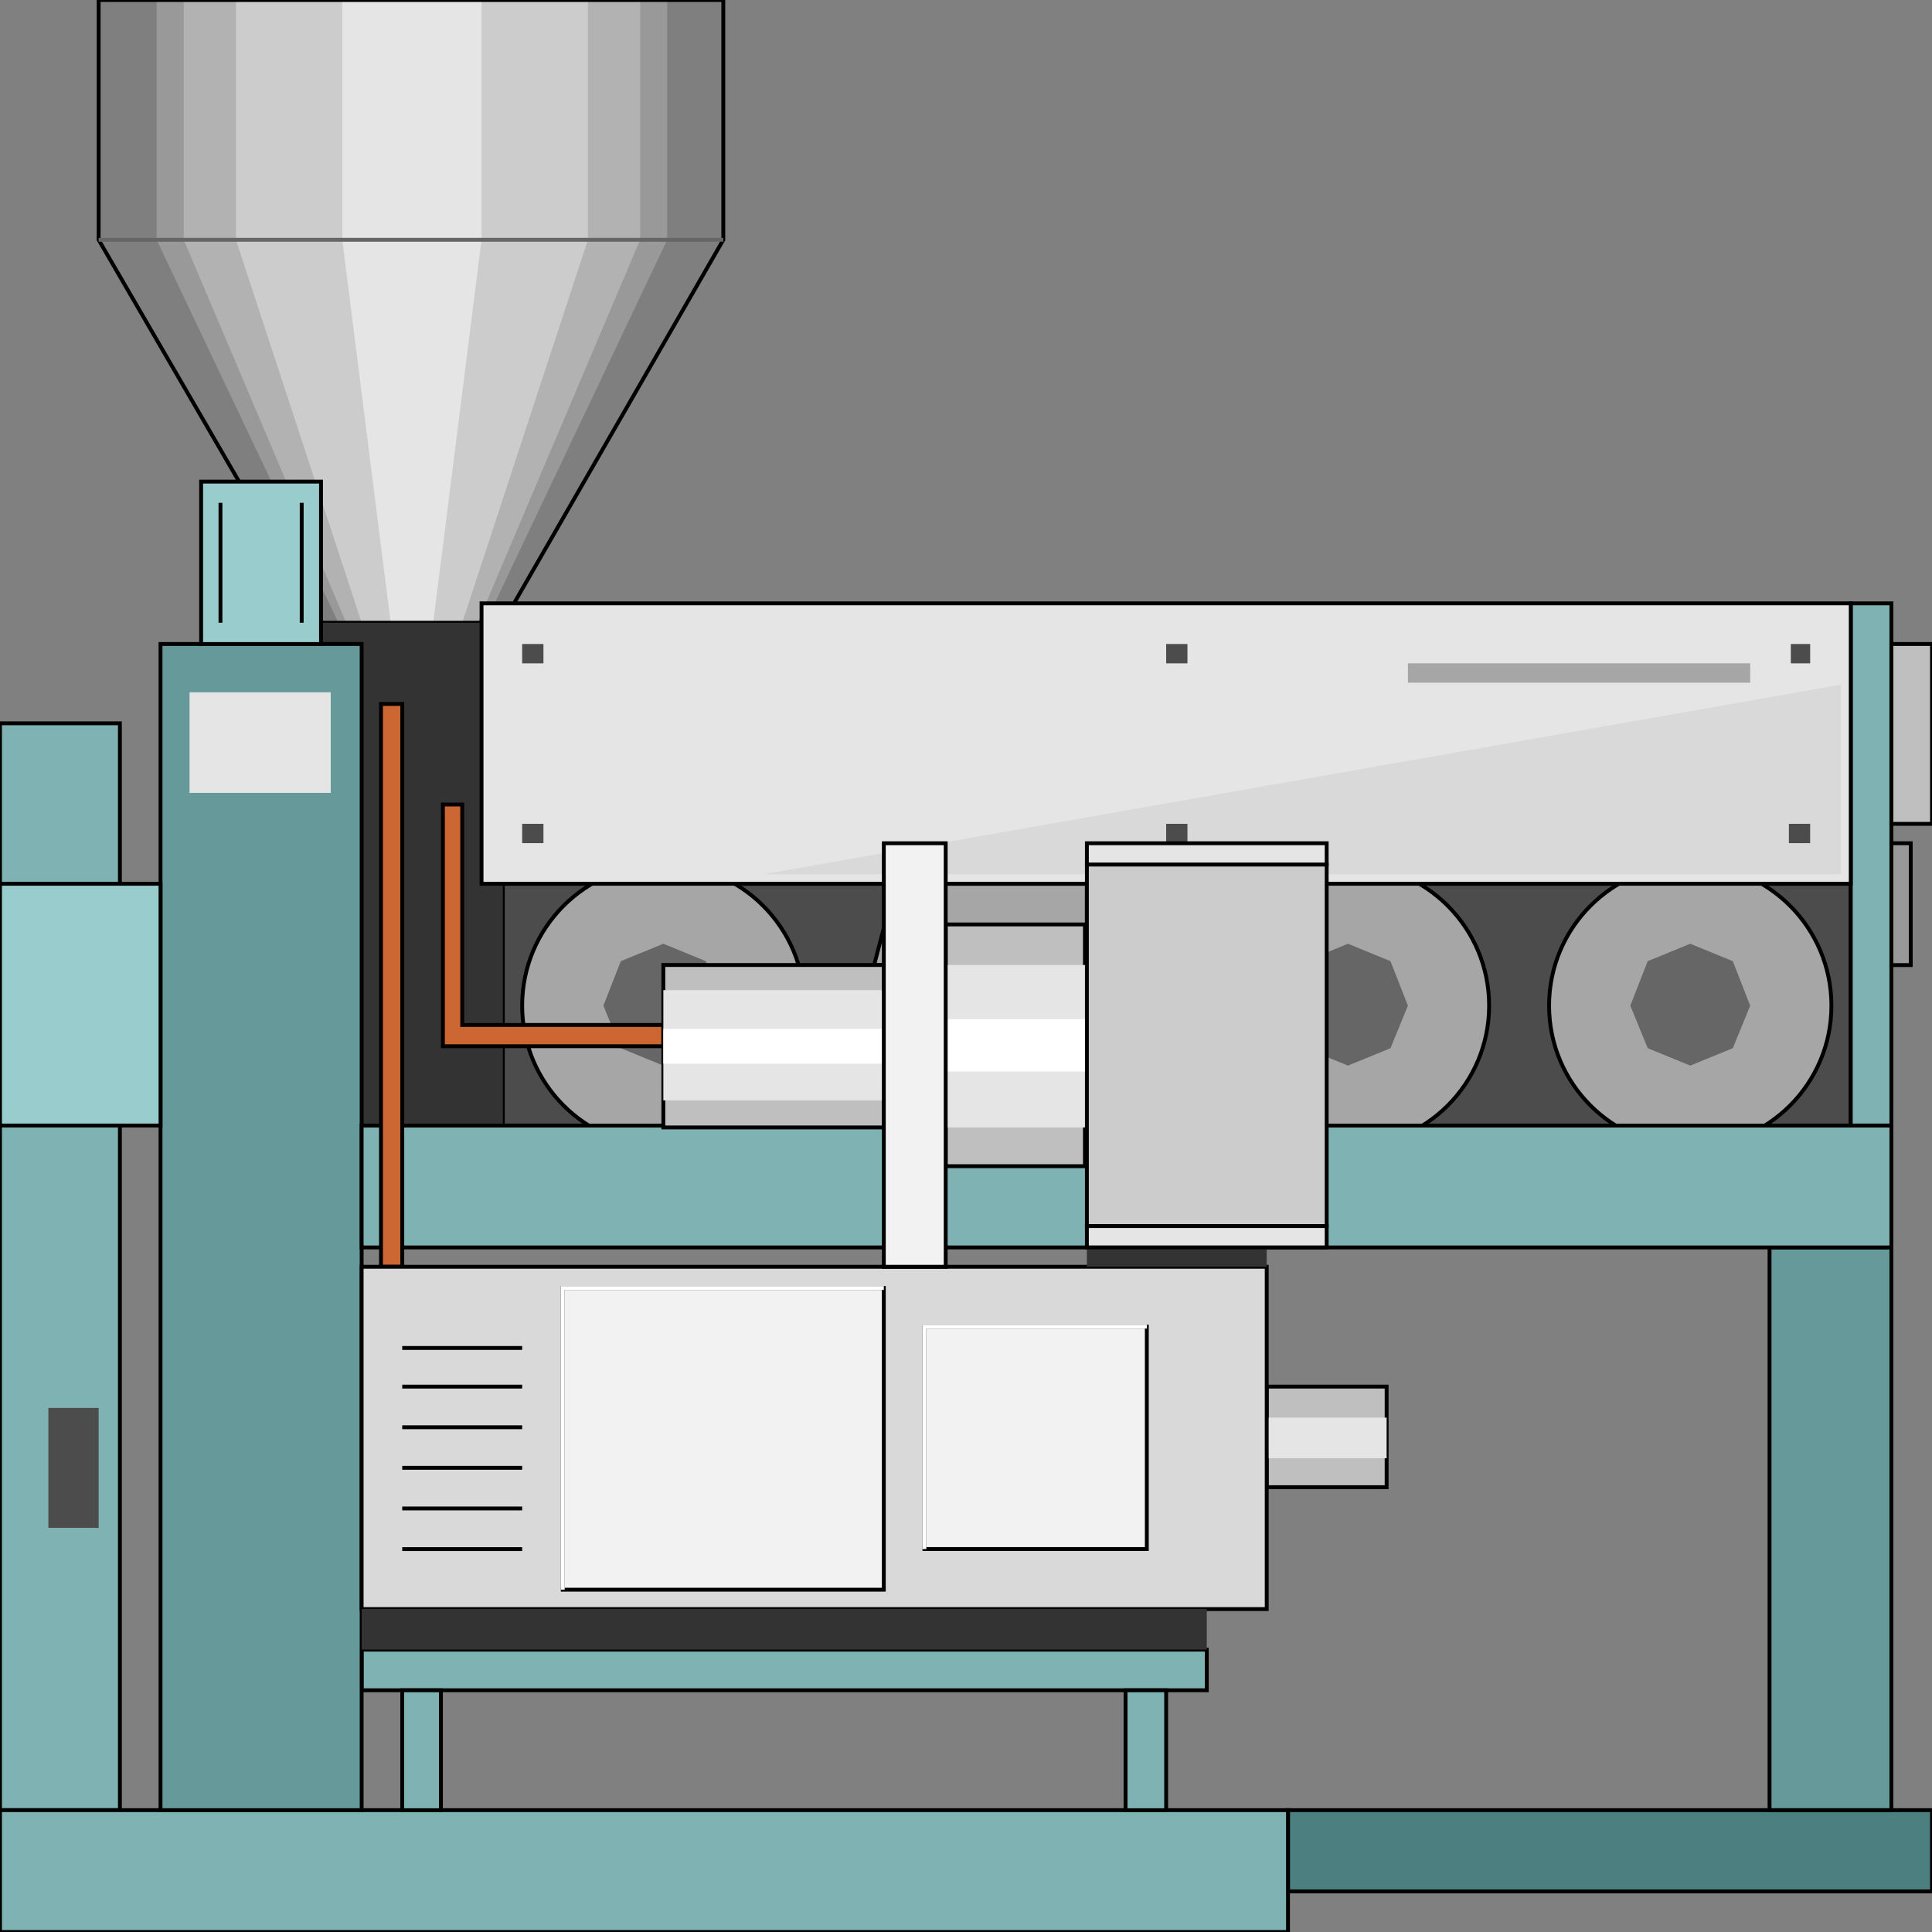<svg width="150" height="150" viewBox="0 0 150 150" fill="none" xmlns="http://www.w3.org/2000/svg">
<rect x="0" y="0" width="150" height="150" fill="#808080" stroke="none"/>
<g clip-path="url(#clip0_2122_168309)">
<path d="M39.039 68.617H143.694V87.386H39.039V68.617Z" fill="#4C4C4C" stroke="black" stroke-width="0.3"/>
<path d="M131.23 89.039C137.284 89.039 142.191 84.132 142.191 78.078C142.191 72.025 137.284 67.117 131.23 67.117C125.177 67.117 120.27 72.025 120.27 78.078C120.27 84.132 125.177 89.039 131.23 89.039Z" fill="#A6A6A6" stroke="black" stroke-width="0.3"/>
<path d="M104.654 89.039C110.708 89.039 115.615 84.132 115.615 78.078C115.615 72.025 110.708 67.117 104.654 67.117C98.601 67.117 93.693 72.025 93.693 78.078C93.693 84.132 98.601 89.039 104.654 89.039Z" fill="#A6A6A6" stroke="black" stroke-width="0.3"/>
<path d="M51.502 89.039C57.556 89.039 62.463 84.132 62.463 78.078C62.463 72.025 57.556 67.117 51.502 67.117C45.448 67.117 40.541 72.025 40.541 78.078C40.541 84.132 45.448 89.039 51.502 89.039Z" fill="#A6A6A6" stroke="black" stroke-width="0.3"/>
<path d="M127.928 81.382L126.576 78.078L127.928 74.625L131.231 73.273L134.534 74.625L135.885 78.078L134.534 81.382L131.231 82.733L127.928 81.382Z" fill="#666666"/>
<path d="M101.351 81.382L100 78.078L101.351 74.625L104.655 73.273L107.958 74.625L109.309 78.078L107.958 81.382L104.655 82.733L101.351 81.382Z" fill="#666666"/>
<path d="M48.199 81.382L46.848 78.078L48.199 74.625L51.502 73.273L54.806 74.625L56.157 78.078L54.806 81.382L51.502 82.733L48.199 81.382Z" fill="#666666"/>
<path d="M67.867 74.924L69.519 68.617H84.384V74.924H67.867Z" fill="#A6A6A6" stroke="black" stroke-width="0.3"/>
<path d="M98.348 107.656H107.657V115.464H98.348V107.656Z" fill="#BFBFBF" stroke="black" stroke-width="0.3"/>
<path d="M98.348 110.062H107.657V113.216H98.348V110.062Z" fill="#E5E5E5"/>
<path d="M39.04 48.348L56.157 18.619V0H7.658V18.619L24.925 48.348H39.04Z" fill="#7F7F7F"/>
<path d="M37.688 48.348L51.802 18.619V0H12.162V18.619L26.276 48.348H37.688Z" fill="#999999"/>
<path d="M37.087 48.348L49.699 18.619V0H14.264V18.619L26.876 48.348H37.087Z" fill="#B2B2B2"/>
<path d="M35.886 48.348L45.646 18.619V0H18.318V18.619L28.078 48.348H35.886Z" fill="#CCCCCC"/>
<path d="M33.633 48.348L37.387 18.619V0H26.576V18.619L30.33 48.348H33.633Z" fill="#E5E5E5"/>
<path d="M39.04 48.348L56.157 18.619V0H7.658V18.619L24.925 48.348H39.04Z" stroke="black" stroke-width="0.3"/>
<path d="M7.658 18.617H56.157" stroke="#666666" stroke-width="0.3"/>
<path d="M24.926 48.352H39.04V87.391H24.926V48.352Z" fill="#333333"/>
<path d="M100 140.539H150V146.845H100V140.539Z" fill="#4C7F7F" stroke="black" stroke-width="0.3"/>
<path d="M28.078 128.078H93.694V131.231H28.078V128.078Z" fill="#7FB2B2" stroke="black" stroke-width="0.3"/>
<path d="M0 56.156H9.309V140.541H0V56.156Z" fill="#7FB2B2" stroke="black" stroke-width="0.3"/>
<path d="M0 140.539H100V149.999H0V140.539Z" fill="#7FB2B2" stroke="black" stroke-width="0.3"/>
<path d="M87.387 131.234H90.54V140.544H87.387V131.234Z" fill="#7FB2B2" stroke="black" stroke-width="0.3"/>
<path d="M31.23 131.234H34.233V140.544H31.23V131.234Z" fill="#7FB2B2" stroke="black" stroke-width="0.3"/>
<path d="M137.387 96.844H146.846V140.537H137.387V96.844Z" fill="#669999" stroke="black" stroke-width="0.3"/>
<path d="M12.463 50H28.078V140.541H12.463V50Z" fill="#669999" stroke="black" stroke-width="0.3"/>
<path d="M28.078 87.391H146.847V96.85H28.078V87.391Z" fill="#7FB2B2" stroke="black" stroke-width="0.3"/>
<path d="M143.693 87.384H146.847V46.844H143.693V87.384Z" fill="#7FB2B2" stroke="black" stroke-width="0.3"/>
<path d="M15.615 37.391H24.924V50.003H15.615V37.391Z" fill="#99CCCC" stroke="black" stroke-width="0.3"/>
<path d="M0 68.617H12.463V87.386H0V68.617Z" fill="#99CCCC" stroke="black" stroke-width="0.3"/>
<path d="M37.387 46.844H143.693V68.615H37.387V46.844Z" fill="#E5E5E5" stroke="black" stroke-width="0.3"/>
<path d="M142.942 53.156V67.871H59.309L142.942 53.156Z" fill="#D9D9D9"/>
<path d="M40.541 50H42.193V51.502H40.541V50Z" fill="#4C4C4C"/>
<path d="M40.541 63.961H42.193V65.462H40.541V63.961Z" fill="#4C4C4C"/>
<path d="M139.039 50H140.541V51.502H139.039V50Z" fill="#4C4C4C"/>
<path d="M90.541 50H92.193V51.502H90.541V50Z" fill="#4C4C4C"/>
<path d="M90.541 63.961H92.193V65.462H90.541V63.961Z" fill="#4C4C4C"/>
<path d="M138.889 63.961H140.54V65.462H138.889V63.961Z" fill="#4C4C4C"/>
<path d="M29.58 54.656H31.232V98.35H29.58V54.656Z" fill="#CC6633" stroke="black" stroke-width="0.3"/>
<path d="M34.385 62.461H35.886V79.578H51.502V81.23H34.385V62.461Z" fill="#CC6633" stroke="black" stroke-width="0.3"/>
<path d="M28.078 124.928H98.348V98.352H28.078V124.928Z" fill="#D9D9D9" stroke="black" stroke-width="0.3"/>
<path d="M71.772 103H89.039V120.267H71.772V103Z" fill="#F2F2F2" stroke="black" stroke-width="0.3"/>
<path d="M43.693 100H68.618V123.423H43.693V100Z" fill="#F2F2F2" stroke="black" stroke-width="0.3"/>
<path d="M43.693 123.423V100H68.618" stroke="white" stroke-width="0.3"/>
<path d="M71.772 120.267V103H89.039" stroke="white" stroke-width="0.3"/>
<path d="M31.23 104.656H40.54" stroke="black" stroke-width="0.3"/>
<path d="M40.54 107.656H31.23" stroke="black" stroke-width="0.3"/>
<path d="M31.23 110.812H40.54" stroke="black" stroke-width="0.3"/>
<path d="M40.54 113.961H31.23" stroke="black" stroke-width="0.3"/>
<path d="M31.23 117.117H40.54" stroke="black" stroke-width="0.3"/>
<path d="M40.54 120.273H31.23" stroke="black" stroke-width="0.3"/>
<path d="M84.385 67.117H103.003V95.195H84.385V67.117Z" fill="#CCCCCC" stroke="black" stroke-width="0.3"/>
<path d="M84.385 96.844H98.349V98.345H84.385V96.844Z" fill="#333333"/>
<path d="M28.078 124.922H93.694V128.075H28.078V124.922Z" fill="#333333"/>
<path d="M84.385 65.469H103.003V67.12H84.385V65.469Z" fill="#E5E5E5" stroke="black" stroke-width="0.3"/>
<path d="M84.385 95.195H103.003V96.847H84.385V95.195Z" fill="#E5E5E5" stroke="black" stroke-width="0.3"/>
<path d="M73.424 71.773H84.235V90.542H73.424V71.773Z" fill="#BFBFBF" stroke="black" stroke-width="0.3"/>
<path d="M73.424 74.922H84.235V87.534H73.424V74.922Z" fill="#E5E5E5"/>
<path d="M73.424 79.133H84.235V83.187H73.424V79.133Z" fill="white"/>
<path d="M51.502 74.922H68.619V87.534H51.502V74.922Z" fill="#BFBFBF" stroke="black" stroke-width="0.3"/>
<path d="M51.502 76.875H68.619V85.434H51.502V76.875Z" fill="#E5E5E5"/>
<path d="M51.502 79.883H68.619V82.585H51.502V79.883Z" fill="white"/>
<path d="M73.424 65.469H68.619V98.352H73.424V65.469Z" fill="#F2F2F2" stroke="black" stroke-width="0.3"/>
<path d="M146.848 65.469H148.349V74.928H146.848V65.469Z" fill="#999999" stroke="black" stroke-width="0.3"/>
<path d="M146.848 50H150.001V63.964H146.848V50Z" fill="#BFBFBF" stroke="black" stroke-width="0.3"/>
<path d="M109.309 51.5H135.885V53.002H109.309V51.5Z" fill="#A6A6A6"/>
<path d="M17.117 48.348V39.039" stroke="black" stroke-width="0.3"/>
<path d="M23.424 48.348V39.039" stroke="black" stroke-width="0.3"/>
<path d="M14.715 53.75H25.676V61.558H14.715V53.75Z" fill="#E5E5E5"/>
<path d="M3.754 109.312H7.658V118.622H3.754V109.312Z" fill="#4C4C4C"/>
</g>
<defs>
<clipPath id="clip0_2122_168309">
<rect width="150" height="150" fill="white"/>
</clipPath>
</defs>
</svg>
